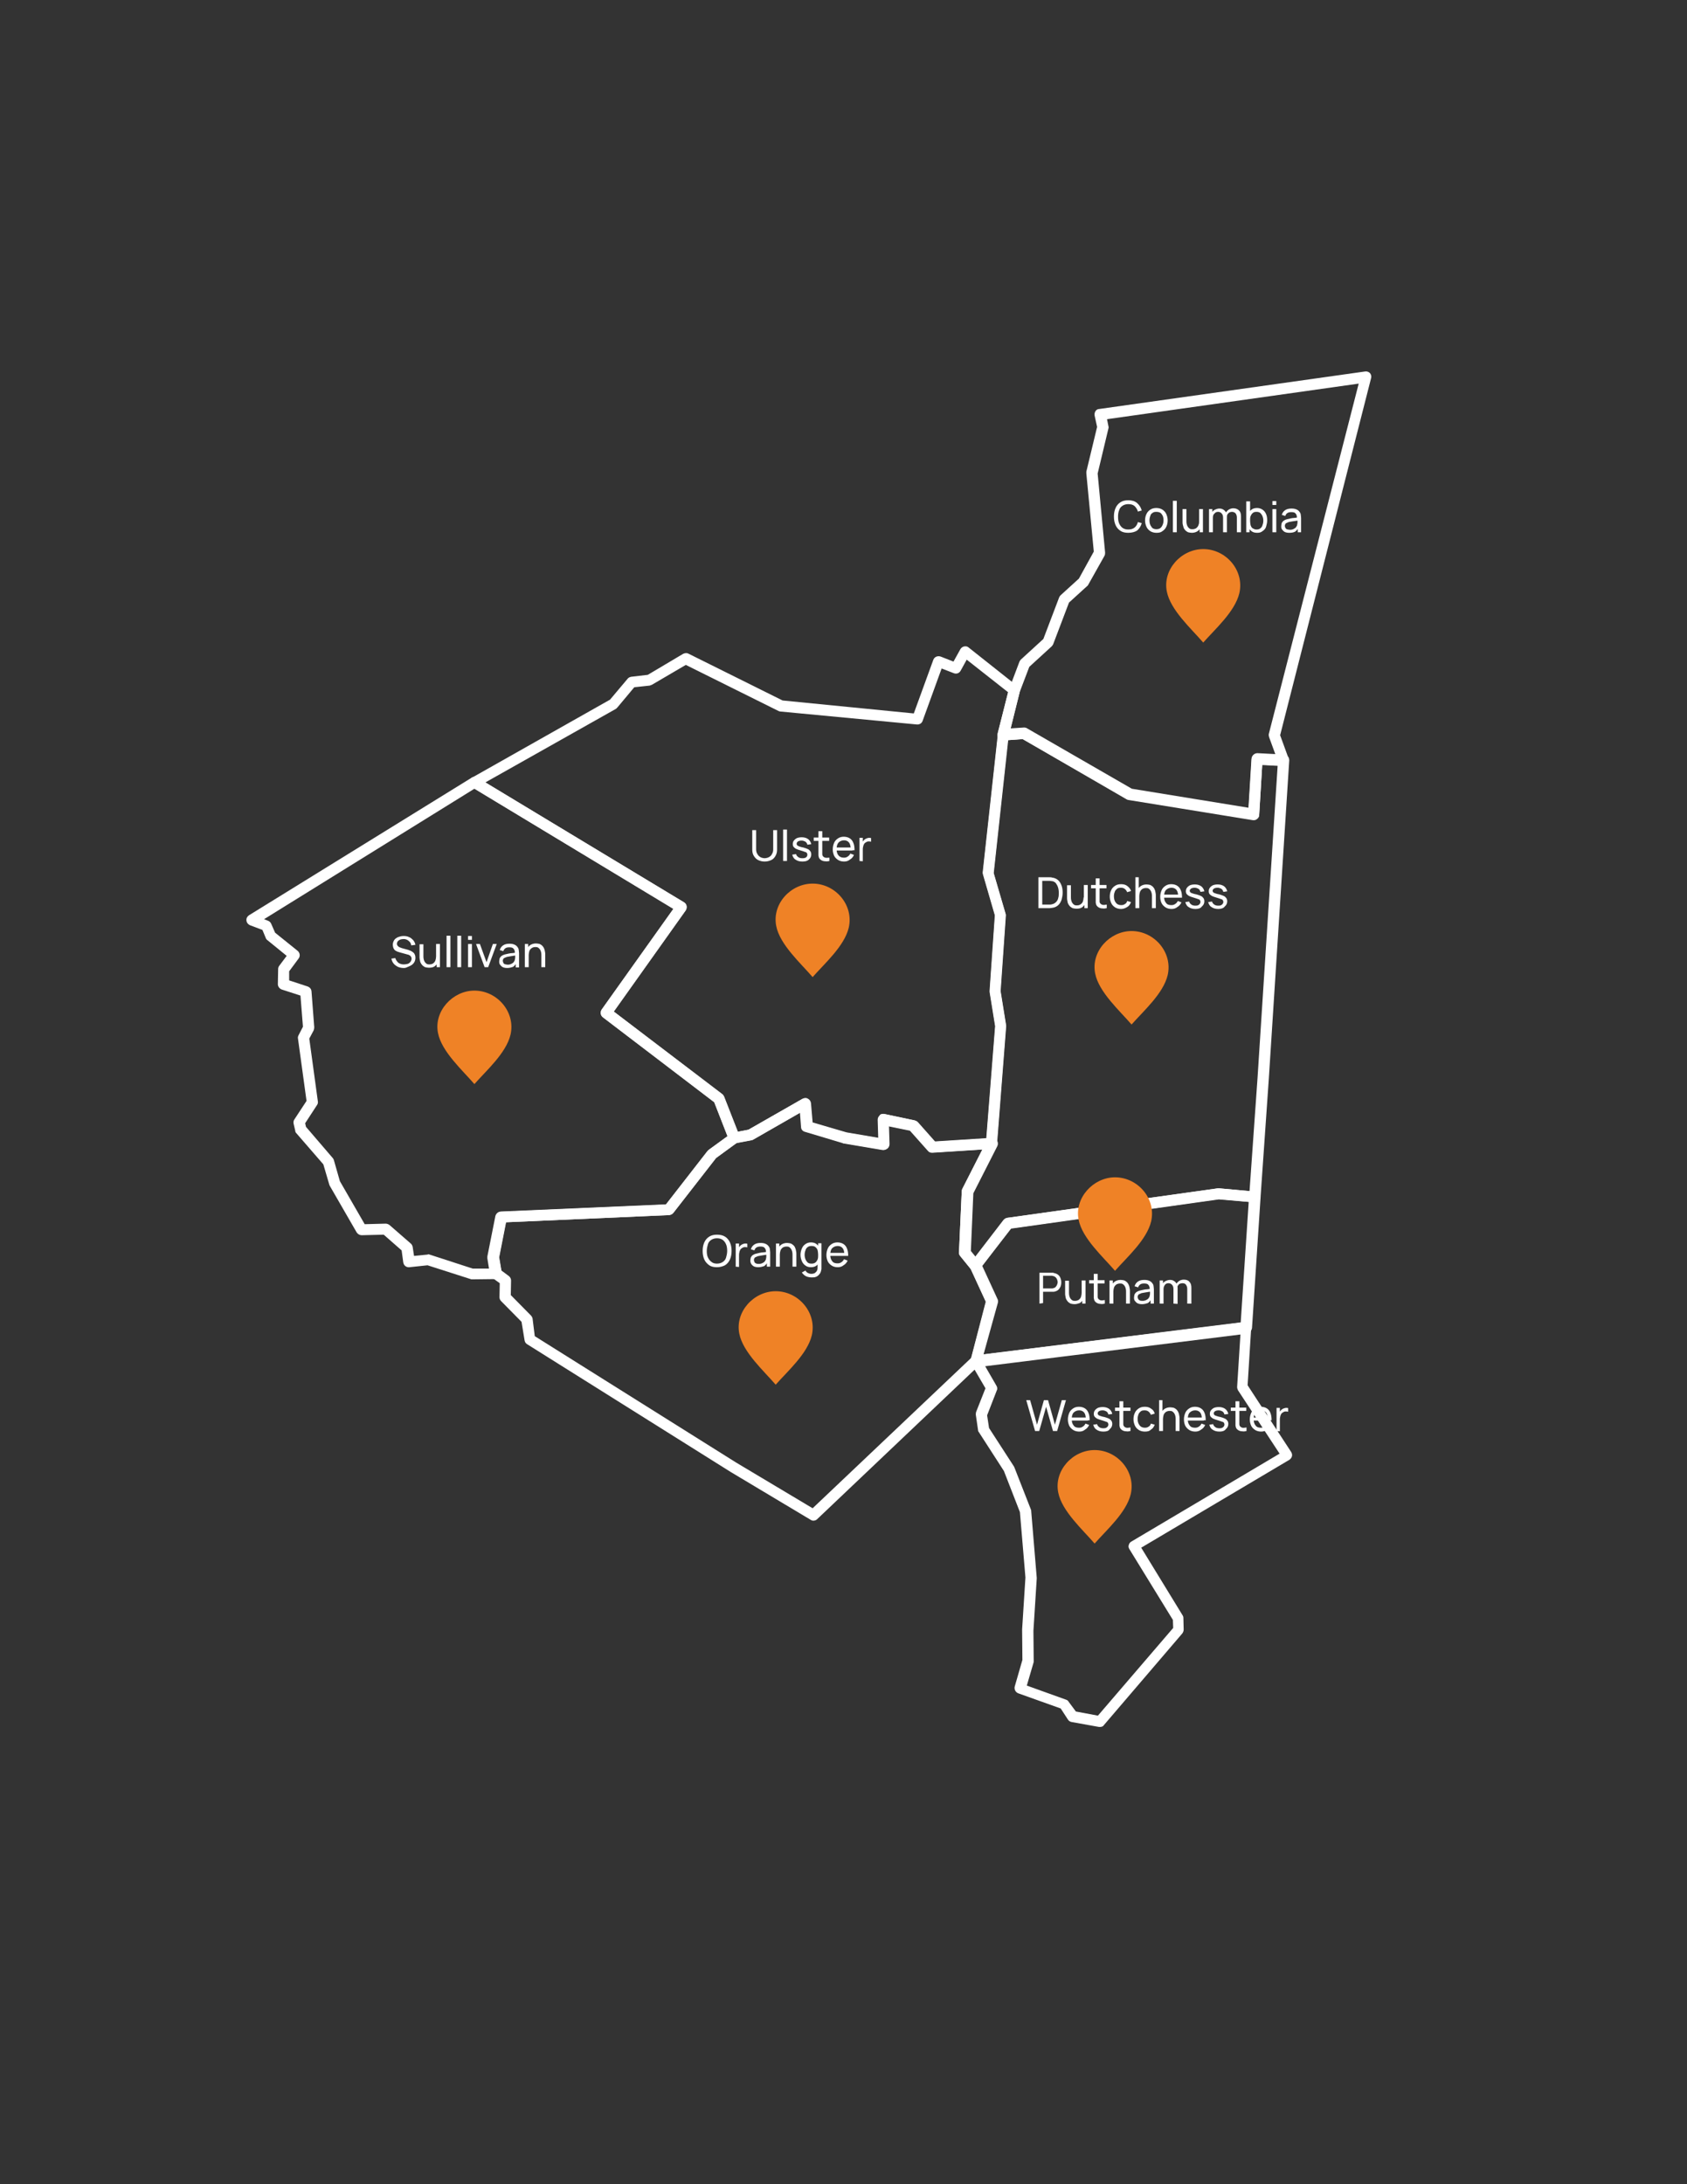 <?xml version="1.0" encoding="utf-8"?>
<!-- Generator: Adobe Illustrator 19.0.0, SVG Export Plug-In . SVG Version: 6.00 Build 0)  -->
<svg version="1.1" id="Layer_1" xmlns="http://www.w3.org/2000/svg" xmlns:xlink="http://www.w3.org/1999/xlink" x="0px" y="0px"
	 viewBox="156 -196 612 792" style="enable-background:new 156 -196 612 792;" xml:space="preserve">
<rect x="156" y="-196" width="612" height="792" fill="#333333" stroke="none"/>
<style type="text/css">
	.st0{fill:#FFFFFF;}
	.st1{fill:#EF8226;}
</style>
<g>
	<g>
		<path class="st0" d="M610.8,101.4c-0.1,0-0.2,0-0.3,0l-45-7.3c-0.2,0-0.5-0.1-0.7-0.2L527,72l-7,0.5c-0.7,0-1.3-0.2-1.7-0.7
			c-0.4-0.5-0.6-1.2-0.4-1.8L522,54c0-0.1,0-0.2,0.1-0.2l3.7-9.8c0.1-0.3,0.3-0.5,0.5-0.8l8.2-7.5l5.7-15c0.1-0.3,0.3-0.6,0.5-0.8
			l6.7-6.1l5.4-9.8l-2.7-28.3c0-0.2,0-0.4,0-0.7l3.9-16.2l-0.9-4.1c-0.1-0.5,0-1.1,0.3-1.6c0.3-0.5,0.8-0.8,1.4-0.8l96.4-13.6
			c0.7-0.1,1.3,0.1,1.8,0.6c0.4,0.5,0.6,1.2,0.4,1.8L620.4,70.6l3.1,8.5c0.2,0.6,0.1,1.3-0.3,1.9s-1,0.8-1.7,0.8l-7.6-0.4l-1.1,18.1
			c0,0.6-0.3,1.1-0.7,1.4C611.7,101.3,611.3,101.4,610.8,101.4z M566.5,90.2l42.4,6.9l1.1-17.9c0.1-1.1,1-1.9,2.1-1.9l6.6,0.3
			l-2.3-6.3c-0.1-0.4-0.2-0.8-0.1-1.2l32.6-127L557.6-44l0.5,2.5c0.1,0.3,0.1,0.6,0,0.9l-3.9,16.3l2.7,28.6c0,0.4,0,0.8-0.2,1.2
			L550.8,16c-0.1,0.2-0.2,0.4-0.4,0.5l-6.6,6l-5.7,15c-0.1,0.3-0.3,0.5-0.5,0.8l-8.2,7.5l-3.5,9.2l-3.3,13.3l4.9-0.3
			c0.4,0,0.8,0.1,1.1,0.3L566.5,90.2z"/>
	</g>
	<g>
		<path class="st0" d="M494.1,222c-0.6,0-1.1-0.2-1.5-0.7l-6.5-7.3l-7.8-1.6l0.2,6.5c0,0.6-0.2,1.2-0.7,1.6
			c-0.5,0.4-1.1,0.6-1.7,0.5l-14.2-2.4c-0.1,0-0.2,0-0.2-0.1l-13.7-4.1c-0.8-0.2-1.4-0.9-1.4-1.7l-0.4-5.2l-17.1,9.8
			c-0.2,0.1-0.4,0.2-0.6,0.2l-5.8,1.1c-0.9,0.2-1.9-0.3-2.2-1.2l-5.4-13.8l-40.4-30.8c-0.9-0.7-1-1.9-0.4-2.8l26-36.5l-73.1-44.1
			c-0.6-0.4-1-1-1-1.7c0-0.7,0.4-1.4,1-1.7l50.1-28.3l6.4-7.6c0.3-0.4,0.8-0.6,1.3-0.7l6-0.7l12.8-7.6c0.6-0.3,1.3-0.4,1.9-0.1
			l34.2,17l47.6,4.7l7.1-19.5c0.2-0.5,0.6-0.9,1.1-1.1c0.5-0.2,1.1-0.2,1.6,0l4.6,1.8l2.5-4.5c0.3-0.5,0.8-0.9,1.4-1
			c0.6-0.1,1.2,0,1.6,0.4l17.8,14.1c0.6,0.5,0.9,1.3,0.7,2.1l-4,16l-5.4,49.6l4.3,14.7c0.1,0.2,0.1,0.5,0.1,0.7l-1.9,27.4l2,12.4
			c0,0.2,0,0.3,0,0.5l-3.3,42.5c-0.1,1-0.9,1.8-1.9,1.8l-21.5,1.4C494.2,222,494.1,222,494.1,222z M476.3,207.9c0.1,0,0.3,0,0.4,0
			l10.9,2.3c0.4,0.1,0.8,0.3,1.1,0.6l6.3,7.1l18.8-1.2l3.2-40.6l-2-12.4c0-0.2,0-0.3,0-0.5l1.9-27.3l-4.3-14.8
			c-0.1-0.3-0.1-0.5-0.1-0.8l5.5-50.2c0-0.1,0-0.2,0-0.3l3.7-14.8l-15-11.8l-2.2,4c-0.5,0.9-1.5,1.3-2.5,0.9l-4.4-1.7l-6.9,19
			c-0.3,0.9-1.2,1.4-2.1,1.3L439.1,62c-0.2,0-0.5-0.1-0.7-0.2l-33.6-16.7l-12.3,7.2c-0.2,0.1-0.5,0.2-0.8,0.3l-5.6,0.6l-6.1,7.3
			c-0.2,0.2-0.3,0.3-0.5,0.5l-47.4,26.7l72,43.5c0.5,0.3,0.8,0.8,0.9,1.3c0.1,0.5,0,1.1-0.3,1.6l-26.1,36.7l39.3,29.9
			c0.3,0.2,0.5,0.5,0.7,0.9l5,12.8l3.8-0.7l19.6-11.2c0.6-0.3,1.3-0.4,1.9,0c0.6,0.3,1,0.9,1.1,1.6l0.6,7l12.3,3.6l11.7,2l-0.2-6.6
			c0-0.6,0.2-1.2,0.7-1.6C475.3,208,475.8,207.9,476.3,207.9z"/>
	</g>
	<g>
		<path class="st0" d="M509.8,265c-0.6,0-1.2-0.3-1.5-0.7l-4-4.9c-0.3-0.4-0.5-0.9-0.4-1.4l1-22.1c0-0.3,0.1-0.6,0.2-0.8l8.7-17.1
			l3.3-41.9l-2-12.4c0-0.2,0-0.3,0-0.5l1.9-27.3l-4.3-14.8c-0.1-0.3-0.1-0.5-0.1-0.8l5.5-50.2c0.1-1,0.9-1.7,1.8-1.8l7.6-0.5
			c0.4,0,0.8,0.1,1.1,0.3l38,21.9l42.4,6.9l1.1-17.9c0.1-1.1,1-1.9,2.1-1.9l9.6,0.5c0.5,0,1,0.3,1.4,0.7c0.4,0.4,0.5,0.9,0.5,1.5
			l-7.4,115.3c0,0,0,0,0,0l-3,43c0,0.5-0.3,1-0.7,1.4c-0.4,0.3-0.9,0.5-1.5,0.5l-12.9-1.1l-75.4,10.6l-11.4,14.7
			C511,264.7,510.4,265,509.8,265C509.8,265,509.8,265,509.8,265z M507.8,257.4l1.9,2.4l10.3-13.4c0.3-0.4,0.8-0.7,1.3-0.8
			l76.4-10.7c0.2,0,0.3,0,0.5,0l11.1,1l2.9-41l7.3-113.3l-5.6-0.3l-1.1,18.1c0,0.6-0.3,1.1-0.7,1.4c-0.4,0.4-1,0.5-1.6,0.4l-45-7.3
			c-0.2,0-0.5-0.1-0.7-0.2L527,72l-5.4,0.4l-5.2,48.1l4.3,14.7c0.1,0.2,0.1,0.5,0.1,0.7l-1.9,27.4l2,12.4c0,0.2,0,0.3,0,0.5
			l-3.3,42.5c0,0.3-0.1,0.5-0.2,0.7l-8.7,17.1L507.8,257.4z"/>
	</g>
	<g>
		<path class="st0" d="M327.3,267.9c-0.2,0-0.4,0-0.6-0.1l-15.6-5l-6.6,0.7c-1.1,0.1-2-0.6-2.2-1.7l-0.6-4.4l-6.5-5.7l-8,0.2
			c-0.7,0-1.4-0.4-1.8-1l-9.7-16.8c-0.1-0.1-0.1-0.3-0.2-0.4l-2.2-7.5l-9.8-11.3c-0.2-0.2-0.4-0.5-0.4-0.9l-0.6-2.6
			c-0.1-0.5,0-1.1,0.3-1.5l4.4-6.7l-3.1-22.6c-0.1-0.4,0-0.8,0.2-1.2l1.6-3.1L265,165l-6.8-2.2c-0.8-0.3-1.4-1.1-1.4-1.9l0.1-5.5
			c0-0.4,0.1-0.8,0.4-1.2l2.7-3.6l-7-5.7c-0.3-0.2-0.5-0.5-0.6-0.8l-1.2-2.9l-4.5-1.7c-0.7-0.3-1.2-0.9-1.3-1.7
			c-0.1-0.8,0.3-1.5,0.9-1.9L327.1,86c0.6-0.4,1.4-0.4,2.1,0l75,45.2c0.5,0.3,0.8,0.8,0.9,1.3c0.1,0.5,0,1.1-0.3,1.6l-26.1,36.7
			l39.3,29.9c0.3,0.2,0.5,0.5,0.7,0.9l5.6,14.3c0.3,0.8,0,1.8-0.7,2.3l-7.9,5.7l-15.5,19.9c-0.4,0.5-0.9,0.7-1.5,0.8l-59.2,2.6
			l-2.5,12.7l1,5.6c0.1,0.6-0.1,1.2-0.4,1.6c-0.4,0.5-0.9,0.7-1.5,0.7L327.3,267.9C327.3,267.9,327.3,267.9,327.3,267.9z
			 M311.2,258.8c0.2,0,0.4,0,0.6,0.1l15.7,5.1l5.9,0l-0.6-3.7c0-0.2,0-0.5,0-0.7l2.9-14.6c0.2-0.9,1-1.6,1.9-1.6l59.9-2.6l15.1-19.4
			c0.1-0.1,0.3-0.3,0.4-0.4l6.9-5l-4.8-12.3l-40.4-30.8c-0.9-0.7-1-1.9-0.4-2.8l26-36.5L328.1,90l-76.3,47.3l1.5,0.6
			c0.5,0.2,0.9,0.6,1.1,1.1l1.4,3.2l8.2,6.6c0.8,0.7,1,1.9,0.3,2.8l-3.4,4.6l0,3.3l6.7,2.2c0.8,0.3,1.3,0.9,1.4,1.7l1,13.1
			c0,0.4-0.1,0.8-0.2,1.1l-1.6,3l3.1,22.7c0.1,0.5,0,1-0.3,1.4l-4.3,6.6l0.3,1.3l9.7,11.3c0.2,0.2,0.3,0.5,0.4,0.7l2.2,7.7l9,15.6
			l7.6-0.2c0.5,0,1,0.2,1.4,0.5l7.7,6.7c0.4,0.3,0.6,0.8,0.7,1.2l0.5,3.3l5.1-0.5C311.1,258.8,311.2,258.8,311.2,258.8z"/>
	</g>
	<g>
		<path class="st0" d="M451.1,355.4c-0.4,0-0.7-0.1-1-0.3l-29.1-17.4l-73.8-46.3c-0.5-0.3-0.8-0.8-0.9-1.4l-1.1-6.7l-7.4-7.5
			c-0.4-0.4-0.6-0.9-0.6-1.4l0.1-5.1l-2.5-1.8c-0.4-0.3-0.7-0.8-0.8-1.3l-1-6c0-0.2,0-0.5,0-0.7l2.9-14.6c0.2-0.9,1-1.6,1.9-1.6
			l59.9-2.6l15.1-19.4c0.1-0.1,0.3-0.3,0.4-0.4l8.1-5.9c0.2-0.2,0.5-0.3,0.8-0.3l5.5-1.1l19.6-11.2c0.6-0.3,1.3-0.4,1.9,0
			c0.6,0.3,1,0.9,1.1,1.6l0.6,7l12.3,3.6l11.7,2l-0.2-6.6c0-0.6,0.2-1.2,0.7-1.6c0.5-0.4,1.1-0.5,1.7-0.4l10.9,2.3
			c0.4,0.1,0.8,0.3,1.1,0.6l6.3,7.1l20.6-1.3c0.7,0,1.4,0.3,1.8,0.9c0.4,0.6,0.4,1.4,0.1,2l-8.7,17.1l-0.9,20.9l3.5,4.3
			c0.1,0.1,0.2,0.3,0.3,0.4l5.9,12.8c0.2,0.4,0.2,0.9,0.1,1.3L512,298c-0.1,0.4-0.3,0.7-0.6,0.9l-59,56
			C452.1,355.2,451.6,355.4,451.1,355.4z M350,288.5l73,45.8l27.8,16.6l57.5-54.5l5.3-20.4l-5.5-11.9l-3.8-4.7
			c-0.3-0.4-0.5-0.9-0.4-1.4l1-22.1c0-0.3,0.1-0.6,0.2-0.8l7.3-14.3l-18,1.1c-0.6,0-1.2-0.2-1.6-0.7l-6.5-7.3l-7.8-1.6l0.2,6.5
			c0,0.6-0.2,1.2-0.7,1.6c-0.5,0.4-1.1,0.6-1.7,0.5l-14.2-2.4c-0.1,0-0.2,0-0.2-0.1l-13.7-4.1c-0.8-0.2-1.4-0.9-1.4-1.7l-0.4-5.2
			l-17.1,9.8c-0.2,0.1-0.4,0.2-0.6,0.2l-5.4,1l-7.5,5.5l-15.5,19.9c-0.4,0.5-0.9,0.7-1.5,0.8l-59.2,2.6l-2.5,12.7l0.8,4.8l2.7,2
			c0.5,0.4,0.8,1,0.8,1.6l-0.1,5.3l7.3,7.4c0.3,0.3,0.5,0.7,0.6,1.1L350,288.5z"/>
	</g>
	<g>
		<path class="st0" d="M510.1,299.5c-0.6,0-1.1-0.2-1.5-0.7c-0.4-0.5-0.6-1.2-0.4-1.8l5.5-20.9l-5.6-12.2c-0.3-0.7-0.2-1.5,0.2-2.1
			l11.9-15.4c0.3-0.4,0.8-0.7,1.3-0.8l76.4-10.7c0.2,0,0.3,0,0.5,0l13.1,1.2c1.1,0.1,1.9,1,1.8,2.1l-3.1,47.3
			c-0.1,1-0.8,1.7-1.8,1.9l-98,12.1C510.2,299.5,510.2,299.5,510.1,299.5z M512.1,263.3l5.4,11.7c0.2,0.4,0.2,0.9,0.1,1.3l-4.9,18.8
			l93.4-11.6l2.9-43.7l-10.9-1l-75.4,10.6L512.1,263.3z"/>
	</g>
	<g>
		<path class="st0" d="M555.1,430.2c-0.1,0-0.2,0-0.4,0l-10-1.8c-0.5-0.1-1-0.4-1.3-0.9l-2.6-4l-15.4-5.5c-1-0.4-1.5-1.4-1.3-2.4
			l2.8-9.7l-0.1-10.9c0-0.1,0-0.1,0-0.2l1.2-18.8l-2-23.7l-5.8-14.9l-9.1-14.1c-0.2-0.2-0.3-0.5-0.3-0.8L510,317c0-0.3,0-0.7,0.1-1
			l3.4-8.6l-5.2-8.9c-0.3-0.6-0.4-1.3-0.1-1.9c0.3-0.6,0.9-1,1.5-1.1l98-12.1c0.6-0.1,1.2,0.1,1.6,0.5c0.4,0.4,0.7,1,0.6,1.6
			l-1.3,20.8l15.8,24.2c0.3,0.5,0.4,1,0.3,1.5s-0.5,1-0.9,1.3l-53.8,31.9l15,24.5c0.2,0.3,0.3,0.6,0.3,1l0.1,4.2
			c0,0.5-0.2,1-0.5,1.4l-28.5,33.3C556.2,430,555.6,430.2,555.1,430.2z M546.3,424.6l8,1.5l27.3-31.8l-0.1-2.9l-15.8-25.7
			c-0.3-0.5-0.4-1-0.2-1.5c0.1-0.5,0.5-1,0.9-1.2l53.8-31.9l-15.1-23c-0.2-0.4-0.3-0.8-0.3-1.2l1.2-19l-92.6,11.5l4.1,7.1
			c0.3,0.5,0.4,1.2,0.1,1.7l-3.5,9l0.7,4.6l9,13.9c0.1,0.1,0.1,0.2,0.2,0.4l6,15.3c0.1,0.2,0.1,0.4,0.1,0.6l2,24.1
			c0,0.1,0,0.2,0,0.3l-1.2,18.9l0.1,11.1c0,0.2,0,0.4-0.1,0.6l-2.4,8.2l14.2,5.1c0.4,0.1,0.8,0.4,1,0.8L546.3,424.6z"/>
	</g>
</g>
<path class="st1" d="M328.1,163.2c8.3,0,15,7.8,13.1,16c-1.6,6.7-8.8,13-13.1,17.9c-4.3-5-11.9-11.8-13.2-18.5
	C313.3,170.7,320.2,163.2,328.1,163.2L328.1,163.2z"/>
<path class="st1" d="M450.8,124.4c8.3,0,15,7.8,13.1,16c-1.6,6.7-8.8,13-13.1,17.9c-4.3-5-11.9-11.8-13.2-18.5
	C436,131.8,442.8,124.4,450.8,124.4L450.8,124.4z"/>
<path class="st1" d="M566.5,141.6c8.3,0,15,7.8,13.1,16c-1.6,6.7-8.8,13-13.1,17.9c-4.3-5-11.9-11.8-13.2-18.5
	C551.7,149,558.6,141.6,566.5,141.6L566.5,141.6z"/>
<path class="st1" d="M560.5,230.9c8.3,0,15,7.8,13.1,16c-1.6,6.7-8.8,13-13.1,17.9c-4.3-5-11.9-11.8-13.2-18.5
	C545.7,238.4,552.6,230.9,560.5,230.9L560.5,230.9z"/>
<path class="st1" d="M553.1,329.8c8.3,0,15,7.8,13.1,16c-1.6,6.7-8.8,13-13.1,17.9c-4.3-5-11.9-11.8-13.2-18.5
	C538.3,337.3,545.1,329.8,553.1,329.8L553.1,329.8z"/>
<path class="st1" d="M437.4,272.2c8.3,0,15,7.8,13.1,16c-1.6,6.7-8.8,13-13.1,17.9c-4.3-5-11.9-11.8-13.2-18.5
	C422.6,279.7,429.4,272.2,437.4,272.2L437.4,272.2z"/>
<g>
	<path class="st1" d="M592.5,3.1c8.3,0,15,7.8,13.1,16c-1.6,6.7-8.8,13-13.1,17.9c-4.3-5-11.9-11.8-13.2-18.5
		C577.7,10.6,584.5,3.1,592.5,3.1L592.5,3.1z"/>
	<g>
		<g>
			<path class="st0" d="M531.5,322.9l-3.2-11.2h1.4l2.5,8.9l2.5-8.9h1.5l2.5,8.9l2.5-8.9h1.5l-3.2,11.2H538l-2.5-8.8l-2.5,8.8
				L531.5,322.9L531.5,322.9z"/>
			<path class="st0" d="M547.5,323.1c-0.8,0-1.6-0.2-2.2-0.6c-0.6-0.4-1.1-0.9-1.4-1.5c-0.3-0.7-0.5-1.4-0.5-2.3
				c0-0.9,0.2-1.7,0.5-2.4c0.3-0.7,0.8-1.2,1.4-1.6c0.6-0.4,1.3-0.6,2.1-0.6c0.8,0,1.6,0.2,2.2,0.6c0.6,0.4,1,0.9,1.3,1.7
				s0.4,1.6,0.4,2.6h-1.4v-0.5c0-1-0.2-1.8-0.6-2.3c-0.4-0.5-1-0.8-1.8-0.8c-0.8,0-1.5,0.3-2,0.8c-0.5,0.5-0.7,1.3-0.7,2.4
				c0,1,0.2,1.7,0.7,2.3c0.4,0.6,1.1,0.8,1.9,0.8c0.6,0,1-0.1,1.4-0.4c0.4-0.2,0.7-0.6,1-1.1l1.3,0.5c-0.3,0.7-0.8,1.3-1.5,1.7
				C549,322.9,548.4,323.1,547.5,323.1z M544.5,319.1v-1.1h6.2v1.1H544.5z"/>
			<path class="st0" d="M556.3,323.1c-1,0-1.8-0.2-2.5-0.7c-0.7-0.4-1-1.1-1.2-1.8l1.4-0.2c0.1,0.5,0.4,0.8,0.8,1.1
				c0.4,0.3,0.9,0.4,1.5,0.4c0.6,0,1-0.1,1.3-0.4c0.3-0.2,0.5-0.6,0.5-1c0-0.2-0.1-0.4-0.2-0.6c-0.1-0.2-0.3-0.3-0.7-0.4
				c-0.3-0.1-0.8-0.3-1.5-0.5c-0.7-0.2-1.3-0.4-1.7-0.6c-0.4-0.2-0.7-0.5-0.9-0.7c-0.2-0.3-0.3-0.6-0.3-1c0-0.5,0.1-0.9,0.4-1.3
				c0.3-0.4,0.7-0.7,1.1-0.9c0.5-0.2,1.1-0.3,1.7-0.3c0.7,0,1.2,0.1,1.7,0.3c0.5,0.2,0.9,0.5,1.2,0.9s0.5,0.8,0.6,1.3l-1.4,0.2
				c-0.1-0.4-0.3-0.8-0.7-1.1c-0.4-0.2-0.8-0.4-1.4-0.4c-0.5,0-1,0.1-1.3,0.3c-0.3,0.2-0.5,0.5-0.5,0.8c0,0.2,0.1,0.4,0.2,0.5
				c0.1,0.2,0.4,0.3,0.7,0.4c0.3,0.1,0.8,0.3,1.5,0.4c0.7,0.2,1.3,0.4,1.7,0.6c0.4,0.2,0.7,0.5,0.9,0.8c0.2,0.3,0.3,0.7,0.3,1.1
				c0,0.8-0.3,1.4-0.9,1.9C558.2,322.9,557.3,323.1,556.3,323.1z"/>
			<path class="st0" d="M560.5,315.6v-1.2h5.6v1.2H560.5z M566.1,322.9c-0.5,0.1-1,0.2-1.5,0.1c-0.5,0-0.9-0.1-1.3-0.3
				c-0.4-0.2-0.7-0.5-0.9-0.8c-0.2-0.3-0.2-0.7-0.3-1c0-0.3,0-0.7,0-1.2v-7.6h1.4v7.5c0,0.3,0,0.6,0,0.9c0,0.2,0.1,0.5,0.2,0.6
				c0.2,0.3,0.5,0.5,0.9,0.6c0.4,0.1,0.9,0,1.5-0.1L566.1,322.9L566.1,322.9z"/>
			<path class="st0" d="M571.3,323.1c-0.8,0-1.6-0.2-2.2-0.6c-0.6-0.4-1.1-0.9-1.4-1.6s-0.5-1.4-0.5-2.3c0-0.9,0.2-1.7,0.5-2.3
				c0.3-0.7,0.8-1.2,1.4-1.6s1.3-0.6,2.2-0.6c0.9,0,1.7,0.2,2.3,0.7c0.7,0.4,1.1,1,1.3,1.8l-1.4,0.4c-0.2-0.5-0.5-0.9-0.9-1.2
				c-0.4-0.3-0.8-0.4-1.4-0.4c-0.6,0-1.1,0.1-1.4,0.4s-0.7,0.6-0.8,1.1c-0.2,0.5-0.3,1-0.3,1.6c0,0.9,0.2,1.7,0.7,2.3
				c0.4,0.6,1.1,0.9,1.9,0.9c0.6,0,1-0.1,1.4-0.4c0.4-0.2,0.7-0.6,0.8-1.1l1.4,0.4c-0.3,0.8-0.7,1.4-1.4,1.8
				C572.9,323,572.2,323.1,571.3,323.1z"/>
			<path class="st0" d="M576.5,322.9v-11.2h1.2v6.2h0.2v5H576.5z M582.5,322.9v-4.2c0-0.4,0-0.8-0.1-1.2c-0.1-0.4-0.2-0.7-0.4-1
				c-0.2-0.3-0.4-0.5-0.7-0.7c-0.3-0.2-0.7-0.2-1.1-0.2c-0.3,0-0.7,0.1-0.9,0.2c-0.3,0.1-0.5,0.3-0.7,0.5c-0.2,0.2-0.4,0.5-0.5,0.9
				c-0.1,0.4-0.2,0.8-0.2,1.3l-0.9-0.3c0-0.8,0.2-1.5,0.4-2.1c0.3-0.6,0.7-1,1.2-1.3c0.5-0.3,1.2-0.5,1.9-0.5c0.5,0,1,0.1,1.4,0.2
				c0.4,0.2,0.7,0.4,1,0.7c0.2,0.3,0.5,0.6,0.6,1c0.2,0.3,0.2,0.7,0.3,1.1c0.1,0.4,0.1,0.7,0.1,1v4.6L582.5,322.9L582.5,322.9z"/>
			<path class="st0" d="M589.6,323.1c-0.8,0-1.6-0.2-2.2-0.6c-0.6-0.4-1.1-0.9-1.4-1.5s-0.5-1.4-0.5-2.3c0-0.9,0.2-1.7,0.5-2.4
				c0.3-0.7,0.8-1.2,1.4-1.6s1.3-0.6,2.1-0.6c0.8,0,1.6,0.2,2.2,0.6c0.6,0.4,1,0.9,1.3,1.7s0.4,1.6,0.4,2.6H592v-0.5
				c0-1-0.2-1.8-0.6-2.3s-1-0.8-1.8-0.8c-0.8,0-1.5,0.3-2,0.8s-0.7,1.3-0.7,2.4c0,1,0.2,1.7,0.7,2.3c0.4,0.6,1.1,0.8,1.9,0.8
				c0.6,0,1-0.1,1.4-0.4c0.4-0.2,0.7-0.6,1-1.1l1.3,0.5c-0.3,0.7-0.8,1.3-1.5,1.7C591.1,322.9,590.4,323.1,589.6,323.1z
				 M586.5,319.1v-1.1h6.2v1.1H586.5z"/>
			<path class="st0" d="M598.4,323.1c-1,0-1.8-0.2-2.5-0.7c-0.7-0.4-1-1.1-1.2-1.8l1.4-0.2c0.1,0.5,0.4,0.8,0.8,1.1
				c0.4,0.3,0.9,0.4,1.5,0.4c0.6,0,1-0.1,1.3-0.4c0.3-0.2,0.5-0.6,0.5-1c0-0.2-0.1-0.4-0.2-0.6c-0.1-0.2-0.3-0.3-0.7-0.4
				c-0.3-0.1-0.8-0.3-1.5-0.5c-0.7-0.2-1.3-0.4-1.7-0.6c-0.4-0.2-0.7-0.5-0.9-0.7c-0.2-0.3-0.3-0.6-0.3-1c0-0.5,0.1-0.9,0.4-1.3
				c0.3-0.4,0.7-0.7,1.1-0.9c0.5-0.2,1.1-0.3,1.7-0.3c0.7,0,1.2,0.1,1.7,0.3c0.5,0.2,0.9,0.5,1.2,0.9s0.5,0.8,0.6,1.3l-1.4,0.2
				c-0.1-0.4-0.3-0.8-0.7-1.1c-0.4-0.2-0.8-0.4-1.4-0.4c-0.5,0-1,0.1-1.3,0.3c-0.3,0.2-0.5,0.5-0.5,0.8c0,0.2,0.1,0.4,0.2,0.5
				c0.1,0.2,0.4,0.3,0.7,0.4c0.3,0.1,0.8,0.3,1.5,0.4c0.7,0.2,1.3,0.4,1.7,0.6c0.4,0.2,0.7,0.5,0.9,0.8c0.2,0.3,0.3,0.7,0.3,1.1
				c0,0.8-0.3,1.4-0.9,1.9C600.2,322.9,599.4,323.1,598.4,323.1z"/>
			<path class="st0" d="M602.5,315.6v-1.2h5.6v1.2H602.5z M608.2,322.9c-0.5,0.1-1,0.2-1.5,0.1c-0.5,0-0.9-0.1-1.3-0.3
				c-0.4-0.2-0.7-0.5-0.9-0.8c-0.2-0.3-0.2-0.7-0.3-1c0-0.3,0-0.7,0-1.2v-7.6h1.4v7.5c0,0.3,0,0.6,0,0.9c0,0.2,0.1,0.5,0.2,0.6
				c0.2,0.3,0.5,0.5,0.9,0.6c0.4,0.1,0.9,0,1.5-0.1L608.2,322.9L608.2,322.9z"/>
			<path class="st0" d="M613.5,323.1c-0.8,0-1.6-0.2-2.2-0.6c-0.6-0.4-1.1-0.9-1.4-1.5c-0.3-0.7-0.5-1.4-0.5-2.3
				c0-0.9,0.2-1.7,0.5-2.4c0.3-0.7,0.8-1.2,1.4-1.6s1.3-0.6,2.1-0.6c0.8,0,1.6,0.2,2.2,0.6c0.6,0.4,1,0.9,1.3,1.7s0.4,1.6,0.4,2.6
				h-1.4v-0.5c0-1-0.2-1.8-0.6-2.3c-0.4-0.5-1-0.8-1.8-0.8c-0.8,0-1.5,0.3-2,0.8c-0.5,0.5-0.7,1.3-0.7,2.4c0,1,0.2,1.7,0.7,2.3
				c0.4,0.6,1.1,0.8,1.9,0.8c0.6,0,1-0.1,1.4-0.4c0.4-0.2,0.7-0.6,1-1.1l1.3,0.5c-0.3,0.7-0.8,1.3-1.5,1.7
				C615,322.9,614.3,323.1,613.5,323.1z M610.4,319.1v-1.1h6.2v1.1H610.4z"/>
			<path class="st0" d="M619.1,322.9v-8.4h1.2v2l-0.2-0.2c0.1-0.2,0.2-0.5,0.4-0.7s0.3-0.4,0.5-0.5c0.2-0.2,0.5-0.3,0.7-0.4
				c0.3-0.1,0.6-0.2,0.8-0.2c0.3,0,0.6,0,0.8,0.1v1.3c-0.3-0.1-0.6-0.1-1-0.1c-0.3,0-0.7,0.2-1,0.4c-0.3,0.2-0.5,0.4-0.6,0.7
				c-0.2,0.3-0.2,0.6-0.3,0.9c-0.1,0.3-0.1,0.7-0.1,1v4.2L619.1,322.9L619.1,322.9z"/>
		</g>
	</g>
	<g>
		<g>
			<path class="st0" d="M533.1,276.7v-11.2h4.4c0.1,0,0.2,0,0.4,0c0.2,0,0.3,0,0.4,0.1c0.6,0.1,1.1,0.3,1.5,0.6
				c0.4,0.3,0.7,0.7,0.9,1.2c0.2,0.5,0.3,1,0.3,1.6c0,0.6-0.1,1.2-0.3,1.6s-0.5,0.9-0.9,1.2s-0.9,0.5-1.5,0.6c-0.1,0-0.3,0-0.4,0
				c-0.2,0-0.3,0-0.4,0h-3.1v4.1L533.1,276.7L533.1,276.7z M534.4,271.2h3c0.1,0,0.2,0,0.3,0c0.1,0,0.2,0,0.4-0.1
				c0.4-0.1,0.7-0.2,0.9-0.5c0.2-0.2,0.4-0.5,0.5-0.8c0.1-0.3,0.2-0.6,0.2-0.9c0-0.3-0.1-0.6-0.2-0.9c-0.1-0.3-0.3-0.6-0.5-0.8
				s-0.5-0.4-0.9-0.5c-0.1,0-0.2,0-0.4-0.1c-0.1,0-0.2,0-0.3,0h-3V271.2z"/>
			<path class="st0" d="M545.8,276.9c-0.5,0-1-0.1-1.4-0.2c-0.4-0.2-0.7-0.4-1-0.7c-0.2-0.3-0.5-0.6-0.6-0.9
				c-0.2-0.3-0.2-0.7-0.3-1.1c-0.1-0.4-0.1-0.7-0.1-1v-4.6h1.4v4.2c0,0.4,0,0.8,0.1,1.2c0.1,0.4,0.2,0.7,0.4,1
				c0.2,0.3,0.4,0.5,0.7,0.7c0.3,0.2,0.7,0.2,1.1,0.2c0.3,0,0.7-0.1,0.9-0.2c0.3-0.1,0.5-0.3,0.7-0.5c0.2-0.2,0.4-0.5,0.5-0.9
				c0.1-0.4,0.2-0.8,0.2-1.3l0.9,0.3c0,0.8-0.2,1.5-0.4,2.1c-0.3,0.6-0.7,1-1.2,1.3C547.1,276.7,546.5,276.9,545.8,276.9z
				 M548.6,276.7v-2.2h-0.2v-6.2h1.4v8.4H548.6z"/>
			<path class="st0" d="M551.1,269.4v-1.2h5.6v1.2H551.1z M556.8,276.7c-0.5,0.1-1,0.2-1.5,0.1c-0.5,0-0.9-0.1-1.3-0.3
				c-0.4-0.2-0.7-0.5-0.9-0.8c-0.2-0.3-0.2-0.7-0.3-1c0-0.3,0-0.7,0-1.2v-7.6h1.4v7.5c0,0.3,0,0.6,0,0.9c0,0.2,0.1,0.5,0.2,0.6
				c0.2,0.3,0.5,0.5,0.9,0.6c0.4,0.1,0.9,0,1.5-0.1L556.8,276.7L556.8,276.7z"/>
			<path class="st0" d="M558.5,276.7v-8.4h1.2v2.2h0.2v6.2H558.5z M564.5,276.7v-4.2c0-0.4,0-0.8-0.1-1.2s-0.2-0.7-0.4-1
				c-0.2-0.3-0.4-0.5-0.7-0.7c-0.3-0.2-0.7-0.2-1.1-0.2c-0.3,0-0.7,0.1-0.9,0.2c-0.3,0.1-0.5,0.3-0.7,0.5c-0.2,0.2-0.4,0.5-0.5,0.9
				c-0.1,0.4-0.2,0.8-0.2,1.3L559,272c0-0.8,0.2-1.5,0.4-2.1c0.3-0.6,0.7-1,1.2-1.3c0.5-0.3,1.2-0.5,1.9-0.5c0.5,0,1,0.1,1.4,0.2
				c0.4,0.2,0.7,0.4,1,0.7c0.2,0.3,0.5,0.6,0.6,1c0.2,0.3,0.2,0.7,0.3,1.1c0.1,0.4,0.1,0.7,0.1,1v4.6L564.5,276.7L564.5,276.7z"/>
			<path class="st0" d="M570.3,276.9c-0.6,0-1.2-0.1-1.6-0.3c-0.4-0.2-0.7-0.5-1-0.9s-0.3-0.8-0.3-1.2c0-0.4,0.1-0.8,0.2-1.2
				c0.2-0.3,0.4-0.6,0.7-0.8c0.3-0.2,0.7-0.4,1.1-0.5c0.4-0.1,0.8-0.2,1.3-0.3c0.5-0.1,1-0.2,1.5-0.2c0.5-0.1,1-0.1,1.4-0.2
				l-0.5,0.3c0-0.7-0.1-1.3-0.5-1.7c-0.3-0.4-0.8-0.5-1.6-0.5c-0.5,0-1,0.1-1.3,0.3s-0.7,0.6-0.8,1.1l-1.3-0.4
				c0.2-0.7,0.6-1.3,1.2-1.7c0.6-0.4,1.3-0.6,2.3-0.6c0.8,0,1.4,0.1,2,0.4c0.6,0.3,0.9,0.7,1.2,1.2c0.1,0.2,0.2,0.5,0.2,0.8
				c0,0.3,0.1,0.6,0.1,1v5.2h-1.2v-2l0.3,0.2c-0.3,0.7-0.7,1.2-1.3,1.6C571.8,276.7,571.1,276.9,570.3,276.9z M570.5,275.7
				c0.5,0,0.9-0.1,1.3-0.3c0.4-0.2,0.7-0.4,0.9-0.7c0.2-0.3,0.4-0.6,0.4-1c0.1-0.2,0.1-0.6,0.1-0.9s0-0.6,0-0.7l0.5,0.2
				c-0.4,0.1-0.9,0.1-1.3,0.2c-0.4,0.1-0.8,0.1-1.2,0.2c-0.4,0.1-0.7,0.1-1.1,0.2c-0.2,0.1-0.4,0.2-0.7,0.3
				c-0.2,0.1-0.4,0.2-0.5,0.4c-0.1,0.2-0.2,0.4-0.2,0.7c0,0.2,0.1,0.4,0.2,0.7c0.1,0.2,0.3,0.4,0.5,0.5
				C569.8,275.7,570.1,275.7,570.5,275.7z"/>
			<path class="st0" d="M576.7,276.7v-8.4h1.2v2.2h0.2v6.2H576.7z M581.7,276.7v-5.3c0-0.7-0.2-1.2-0.5-1.5
				c-0.3-0.4-0.8-0.6-1.3-0.6c-0.6,0-1,0.2-1.3,0.6c-0.3,0.4-0.5,0.9-0.5,1.5l-0.7-0.4c0-0.5,0.1-1,0.4-1.5c0.2-0.4,0.6-0.8,1.1-1
				c0.4-0.2,1-0.4,1.5-0.4c0.6,0,1.1,0.1,1.5,0.4c0.4,0.2,0.7,0.6,1,1c0.2,0.4,0.3,1,0.3,1.6v5.7L581.7,276.7L581.7,276.7z
				 M586.7,276.7v-5.4c0-0.6-0.2-1.1-0.5-1.5s-0.8-0.5-1.3-0.5c-0.3,0-0.6,0.1-0.9,0.2s-0.5,0.4-0.7,0.7c-0.2,0.3-0.2,0.7-0.2,1.2
				l-0.7-0.3c0-0.6,0.1-1.1,0.4-1.6c0.2-0.4,0.6-0.8,1.1-1.1c0.4-0.2,0.9-0.4,1.5-0.4c0.9,0,1.6,0.2,2.1,0.8
				c0.5,0.5,0.7,1.2,0.7,2.2v5.7L586.7,276.7L586.7,276.7z"/>
		</g>
	</g>
	<g>
		<g>
			<path class="st0" d="M416.1,263.5c-1.1,0-2.1-0.2-2.8-0.7s-1.4-1.2-1.8-2.1c-0.4-0.9-0.6-1.9-0.6-3.1c0-1.2,0.2-2.2,0.6-3.1
				c0.4-0.9,1-1.6,1.8-2.1s1.7-0.7,2.8-0.7s2.1,0.2,2.9,0.7c0.8,0.5,1.4,1.2,1.8,2.1c0.4,0.9,0.6,1.9,0.6,3.1c0,1.2-0.2,2.2-0.6,3.1
				c-0.4,0.9-1,1.6-1.8,2.1C418.2,263.2,417.2,263.5,416.1,263.5z M416.1,262.2c0.8,0,1.5-0.2,2.1-0.6s1-0.9,1.2-1.6
				s0.4-1.5,0.4-2.4s-0.1-1.7-0.4-2.4s-0.7-1.2-1.2-1.6c-0.6-0.4-1.2-0.6-2.1-0.6c-0.8,0-1.5,0.2-2.1,0.6s-1,0.9-1.2,1.6
				s-0.4,1.5-0.4,2.4s0.1,1.7,0.4,2.3c0.3,0.7,0.7,1.2,1.2,1.6C414.6,262,415.2,262.2,416.1,262.2z"/>
			<path class="st0" d="M422.9,263.3v-8.4h1.2v2l-0.2-0.2c0.1-0.2,0.2-0.5,0.4-0.7c0.2-0.2,0.3-0.4,0.5-0.5c0.2-0.2,0.5-0.3,0.7-0.4
				c0.3-0.1,0.6-0.2,0.8-0.2c0.3,0,0.6,0,0.8,0.1v1.3c-0.3-0.1-0.6-0.1-1-0.1c-0.3,0-0.7,0.2-1,0.4c-0.3,0.2-0.5,0.4-0.6,0.7
				c-0.2,0.3-0.2,0.6-0.3,0.9c-0.1,0.3-0.1,0.7-0.1,1v4.2L422.9,263.3L422.9,263.3z"/>
			<path class="st0" d="M431.1,263.5c-0.6,0-1.2-0.1-1.6-0.3c-0.4-0.2-0.7-0.5-1-0.9c-0.2-0.4-0.3-0.8-0.3-1.2
				c0-0.4,0.1-0.8,0.2-1.2c0.2-0.3,0.4-0.6,0.7-0.8c0.3-0.2,0.7-0.4,1.1-0.5c0.4-0.1,0.8-0.2,1.3-0.3c0.5-0.1,1-0.2,1.5-0.2
				c0.5-0.1,1-0.1,1.4-0.2l-0.5,0.3c0-0.7-0.1-1.3-0.5-1.7c-0.3-0.4-0.8-0.5-1.6-0.5c-0.5,0-1,0.1-1.3,0.3c-0.4,0.2-0.7,0.6-0.8,1.1
				l-1.3-0.4c0.2-0.7,0.6-1.3,1.2-1.7s1.3-0.6,2.3-0.6c0.8,0,1.4,0.1,2,0.4c0.6,0.3,0.9,0.7,1.2,1.2c0.1,0.2,0.2,0.5,0.2,0.8
				c0,0.3,0.1,0.6,0.1,1v5.2h-1.2v-2l0.3,0.2c-0.3,0.7-0.7,1.2-1.3,1.6C432.6,263.3,431.9,263.5,431.1,263.5z M431.3,262.3
				c0.5,0,0.9-0.1,1.3-0.3s0.7-0.4,0.9-0.7c0.2-0.3,0.4-0.6,0.4-1c0.1-0.2,0.1-0.6,0.1-0.9s0-0.6,0-0.7l0.5,0.2
				c-0.4,0.1-0.9,0.1-1.3,0.2c-0.4,0.1-0.8,0.1-1.2,0.2c-0.4,0.1-0.7,0.1-1.1,0.2c-0.2,0.1-0.4,0.2-0.7,0.3
				c-0.2,0.1-0.4,0.2-0.5,0.4s-0.2,0.4-0.2,0.7c0,0.2,0.1,0.4,0.2,0.7s0.3,0.4,0.5,0.5C430.6,262.3,430.9,262.3,431.3,262.3z"/>
			<path class="st0" d="M437.5,263.3v-8.4h1.2v2.2h0.2v6.2H437.5z M443.5,263.3v-4.2c0-0.4,0-0.8-0.1-1.2c-0.1-0.4-0.2-0.7-0.4-1
				s-0.4-0.5-0.7-0.7c-0.3-0.2-0.7-0.2-1.1-0.2c-0.3,0-0.7,0.1-0.9,0.2c-0.3,0.1-0.5,0.3-0.7,0.5c-0.2,0.2-0.4,0.5-0.5,0.9
				c-0.1,0.4-0.2,0.8-0.2,1.3l-0.9-0.3c0-0.8,0.2-1.5,0.4-2.1c0.3-0.6,0.7-1,1.2-1.3c0.5-0.3,1.2-0.5,1.9-0.5c0.5,0,1,0.1,1.4,0.2
				c0.4,0.2,0.7,0.4,1,0.7s0.5,0.6,0.6,1c0.2,0.3,0.2,0.7,0.3,1.1c0.1,0.4,0.1,0.7,0.1,1v4.6L443.5,263.3L443.5,263.3z"/>
			<path class="st0" d="M450.2,263.5c-0.8,0-1.5-0.2-2-0.6c-0.6-0.4-1-0.9-1.3-1.6c-0.3-0.7-0.5-1.4-0.5-2.3c0-0.8,0.2-1.6,0.5-2.3
				c0.3-0.7,0.7-1.2,1.3-1.6c0.6-0.4,1.2-0.6,2-0.6c0.8,0,1.5,0.2,2,0.6c0.5,0.4,0.9,0.9,1.2,1.6c0.3,0.7,0.4,1.4,0.4,2.3
				c0,0.8-0.1,1.6-0.4,2.3c-0.3,0.7-0.7,1.2-1.2,1.6C451.7,263.3,451,263.5,450.2,263.5z M450.3,267.2c-0.4,0-0.9-0.1-1.3-0.2
				s-0.8-0.3-1.2-0.6c-0.3-0.3-0.7-0.6-0.9-1l1.3-0.7c0.2,0.4,0.5,0.7,0.9,0.9s0.8,0.3,1.2,0.3c0.5,0,1-0.1,1.3-0.3s0.6-0.5,0.8-0.9
				c0.2-0.4,0.2-0.9,0.2-1.4V261h0.2v-6.2h1.2v8.5c0,0.2,0,0.5,0,0.7c0,0.2,0,0.4-0.1,0.6c-0.1,0.6-0.3,1.1-0.7,1.5
				c-0.3,0.4-0.7,0.7-1.2,0.9S451,267.2,450.3,267.2z M450.4,262.2c0.6,0,1-0.1,1.4-0.4c0.4-0.3,0.6-0.7,0.8-1.1
				c0.2-0.5,0.2-1,0.2-1.7s-0.1-1.2-0.2-1.7c-0.2-0.5-0.4-0.8-0.8-1.1c-0.3-0.3-0.8-0.4-1.4-0.4s-1,0.1-1.4,0.4
				c-0.4,0.3-0.7,0.7-0.8,1.2c-0.2,0.5-0.3,1-0.3,1.6c0,0.6,0.1,1.1,0.3,1.6s0.5,0.9,0.8,1.2C449.4,262.1,449.8,262.2,450.4,262.2z"
				/>
			<path class="st0" d="M459.9,263.5c-0.8,0-1.6-0.2-2.2-0.6c-0.6-0.4-1.1-0.9-1.4-1.5c-0.3-0.7-0.5-1.4-0.5-2.3
				c0-0.9,0.2-1.7,0.5-2.4c0.3-0.7,0.8-1.2,1.4-1.6c0.6-0.4,1.3-0.6,2.1-0.6c0.8,0,1.6,0.2,2.2,0.6c0.6,0.4,1,0.9,1.3,1.7
				s0.4,1.6,0.4,2.6h-1.4v-0.5c0-1-0.2-1.8-0.6-2.3c-0.4-0.5-1-0.8-1.8-0.8c-0.8,0-1.5,0.3-2,0.8c-0.5,0.5-0.7,1.3-0.7,2.4
				c0,1,0.2,1.7,0.7,2.3c0.4,0.6,1.1,0.8,1.9,0.8c0.6,0,1-0.1,1.4-0.4c0.4-0.2,0.7-0.6,1-1.1l1.3,0.5c-0.3,0.7-0.8,1.3-1.5,1.7
				C461.4,263.3,460.7,263.5,459.9,263.5z M456.8,259.4v-1.1h6.2v1.1H456.8z"/>
		</g>
	</g>
	<g>
		<g>
			<path class="st0" d="M302.6,155c-0.8,0-1.5-0.1-2.2-0.4c-0.6-0.3-1.2-0.7-1.6-1.2c-0.4-0.5-0.7-1.1-0.8-1.8l1.4-0.2
				c0.2,0.7,0.6,1.2,1.1,1.7c0.6,0.4,1.2,0.6,2,0.6c0.5,0,1-0.1,1.4-0.2s0.7-0.4,1-0.7c0.2-0.3,0.4-0.7,0.4-1.1c0-0.2,0-0.5-0.1-0.6
				c-0.1-0.2-0.2-0.3-0.3-0.5c-0.2-0.1-0.3-0.2-0.5-0.3s-0.4-0.2-0.6-0.2l-2.9-0.8c-0.3-0.1-0.6-0.2-0.9-0.3
				c-0.3-0.2-0.6-0.3-0.8-0.5s-0.4-0.5-0.5-0.8c-0.1-0.3-0.2-0.7-0.2-1.1c0-0.7,0.2-1.2,0.5-1.7c0.3-0.5,0.8-0.8,1.4-1.1
				c0.6-0.2,1.2-0.4,2-0.4s1.4,0.1,2,0.4c0.6,0.2,1.1,0.7,1.5,1.1c0.4,0.5,0.7,1.1,0.8,1.7l-1.5,0.2c-0.1-0.5-0.2-0.8-0.5-1.2
				c-0.3-0.3-0.6-0.6-1-0.8c-0.4-0.2-0.8-0.3-1.3-0.3c-0.5,0-0.9,0.1-1.2,0.2s-0.7,0.4-0.9,0.6c-0.2,0.3-0.3,0.6-0.3,0.9
				s0.1,0.6,0.3,0.8c0.2,0.2,0.4,0.4,0.7,0.5c0.3,0.1,0.6,0.2,0.8,0.3l2.2,0.6c0.2,0.1,0.5,0.2,0.8,0.3c0.3,0.1,0.6,0.3,0.9,0.5
				c0.3,0.2,0.6,0.5,0.7,0.8c0.2,0.3,0.3,0.8,0.3,1.3s-0.1,1-0.3,1.4c-0.2,0.4-0.5,0.8-0.9,1.1s-0.8,0.5-1.3,0.7
				S303.2,155,302.6,155z"/>
			<path class="st0" d="M311.6,154.9c-0.5,0-1-0.1-1.4-0.2c-0.4-0.2-0.7-0.4-1-0.7c-0.2-0.3-0.5-0.6-0.6-0.9
				c-0.2-0.3-0.2-0.7-0.3-1.1c-0.1-0.4-0.1-0.7-0.1-1v-4.6h1.4v4.2c0,0.4,0,0.8,0.1,1.2c0.1,0.4,0.2,0.7,0.4,1
				c0.2,0.3,0.4,0.5,0.7,0.7c0.3,0.2,0.7,0.2,1.1,0.2c0.3,0,0.7-0.1,0.9-0.2c0.3-0.1,0.5-0.3,0.7-0.5c0.2-0.2,0.4-0.5,0.5-0.9
				c0.1-0.4,0.2-0.8,0.2-1.3l0.9,0.3c0,0.8-0.2,1.5-0.4,2.1c-0.3,0.6-0.7,1-1.2,1.3S312.3,154.9,311.6,154.9z M314.4,154.7v-2.2
				h-0.2v-6.2h1.4v8.4H314.4z"/>
			<path class="st0" d="M318,154.7v-11.4h1.4v11.4H318z"/>
			<path class="st0" d="M321.9,154.7v-11.4h1.4v11.4H321.9z"/>
			<path class="st0" d="M325.8,144.8v-1.4h1.4v1.4H325.8z M325.8,154.7v-8.4h1.4v8.4H325.8z"/>
			<path class="st0" d="M331.8,154.7l-3.1-8.4h1.4l2.4,6.6l2.3-6.6h1.4l-3.1,8.4H331.8z"/>
			<path class="st0" d="M340,155c-0.6,0-1.2-0.1-1.6-0.3s-0.7-0.5-1-0.9s-0.3-0.8-0.3-1.2c0-0.4,0.1-0.8,0.2-1.2
				c0.2-0.3,0.4-0.6,0.7-0.8c0.3-0.2,0.7-0.4,1.1-0.5c0.4-0.1,0.8-0.2,1.3-0.3c0.5-0.1,1-0.2,1.5-0.2c0.5-0.1,1-0.1,1.4-0.2
				l-0.5,0.3c0-0.7-0.1-1.3-0.5-1.7c-0.3-0.4-0.8-0.5-1.6-0.5c-0.5,0-1,0.1-1.3,0.3s-0.7,0.6-0.8,1.1l-1.3-0.4
				c0.2-0.7,0.6-1.3,1.2-1.7c0.6-0.4,1.3-0.6,2.3-0.6c0.8,0,1.4,0.1,2,0.4c0.6,0.3,0.9,0.7,1.2,1.2c0.1,0.2,0.2,0.5,0.2,0.8
				c0,0.3,0.1,0.6,0.1,1v5.2h-1.2v-2l0.3,0.2c-0.3,0.7-0.7,1.2-1.3,1.6C341.5,154.8,340.8,155,340,155z M340.2,153.8
				c0.5,0,0.9-0.1,1.3-0.3s0.7-0.4,0.9-0.7c0.2-0.3,0.4-0.6,0.4-1c0.1-0.2,0.1-0.6,0.1-0.9s0-0.6,0-0.7l0.5,0.2
				c-0.4,0.1-0.9,0.1-1.3,0.2c-0.4,0.1-0.8,0.1-1.2,0.2c-0.4,0.1-0.7,0.1-1.1,0.2c-0.2,0.1-0.4,0.2-0.7,0.3
				c-0.2,0.1-0.4,0.2-0.5,0.4s-0.2,0.4-0.2,0.7c0,0.2,0.1,0.4,0.2,0.7s0.3,0.4,0.5,0.5C339.5,153.7,339.8,153.8,340.2,153.8z"/>
			<path class="st0" d="M346.4,154.7v-8.4h1.2v2.2h0.2v6.2H346.4z M352.4,154.7v-4.2c0-0.4,0-0.8-0.1-1.2c-0.1-0.4-0.2-0.7-0.4-1
				s-0.4-0.5-0.7-0.7c-0.3-0.2-0.7-0.2-1.1-0.2c-0.3,0-0.7,0.1-0.9,0.2s-0.5,0.3-0.7,0.5c-0.2,0.2-0.4,0.5-0.5,0.9
				c-0.1,0.4-0.2,0.8-0.2,1.3l-0.9-0.3c0-0.8,0.2-1.5,0.4-2.1c0.3-0.6,0.7-1,1.2-1.3c0.5-0.3,1.2-0.5,1.9-0.5c0.5,0,1,0.1,1.4,0.2
				c0.4,0.2,0.7,0.4,1,0.7c0.2,0.3,0.5,0.6,0.6,1c0.2,0.3,0.2,0.7,0.3,1.1c0.1,0.4,0.1,0.7,0.1,1v4.6L352.4,154.7L352.4,154.7z"/>
		</g>
	</g>
	<g>
		<g>
			<path class="st0" d="M532.7,133.3v-11.2h3.5c0.1,0,0.3,0,0.6,0c0.3,0,0.6,0,0.8,0.1c0.9,0.1,1.6,0.4,2.2,0.9c0.6,0.5,1,1.2,1.3,2
				c0.3,0.8,0.4,1.7,0.4,2.6c0,1-0.2,1.8-0.4,2.6c-0.3,0.8-0.7,1.5-1.3,2c-0.6,0.5-1.3,0.8-2.2,0.9c-0.2,0-0.5,0.1-0.8,0.1
				c-0.3,0-0.5,0-0.6,0L532.7,133.3L532.7,133.3z M534.2,132h2c0.2,0,0.4,0,0.7,0c0.2,0,0.5,0,0.7-0.1c0.6-0.1,1.1-0.4,1.5-0.8
				c0.4-0.4,0.7-0.9,0.8-1.5c0.2-0.6,0.2-1.2,0.2-1.9c0-0.7-0.1-1.4-0.3-2c-0.2-0.6-0.5-1.1-0.8-1.5c-0.4-0.4-0.9-0.7-1.5-0.7
				c-0.2,0-0.4-0.1-0.7-0.1c-0.2,0-0.5,0-0.7,0h-2V132z"/>
			<path class="st0" d="M546.5,133.5c-0.5,0-1-0.1-1.4-0.2c-0.4-0.2-0.7-0.4-1-0.7c-0.2-0.3-0.5-0.6-0.6-0.9
				c-0.2-0.3-0.2-0.7-0.3-1.1c-0.1-0.4-0.1-0.7-0.1-1v-4.6h1.4v4.2c0,0.4,0,0.8,0.1,1.2c0.1,0.4,0.2,0.7,0.4,1
				c0.2,0.3,0.4,0.5,0.7,0.7c0.3,0.2,0.7,0.2,1.1,0.2c0.3,0,0.7-0.1,0.9-0.2s0.5-0.3,0.7-0.5c0.2-0.2,0.4-0.5,0.5-0.9
				c0.1-0.4,0.2-0.8,0.2-1.3l0.9,0.3c0,0.8-0.2,1.5-0.4,2.1c-0.3,0.6-0.7,1-1.2,1.3C547.9,133.4,547.3,133.5,546.5,133.5z
				 M549.4,133.3v-2.2h-0.2v-6.2h1.4v8.4H549.4z"/>
			<path class="st0" d="M551.8,126.1v-1.2h5.6v1.2H551.8z M557.5,133.3c-0.5,0.1-1,0.2-1.5,0.1c-0.5,0-0.9-0.1-1.3-0.3
				c-0.4-0.2-0.7-0.5-0.9-0.8c-0.2-0.3-0.2-0.7-0.3-1c0-0.3,0-0.7,0-1.2v-7.6h1.4v7.5c0,0.3,0,0.6,0,0.9s0.1,0.5,0.2,0.6
				c0.2,0.3,0.5,0.5,0.9,0.6s0.9,0,1.5-0.1L557.5,133.3L557.5,133.3z"/>
			<path class="st0" d="M562.7,133.6c-0.8,0-1.6-0.2-2.2-0.6c-0.6-0.4-1.1-0.9-1.4-1.6s-0.5-1.4-0.5-2.3c0-0.9,0.2-1.7,0.5-2.3
				c0.3-0.7,0.8-1.2,1.4-1.6s1.3-0.6,2.2-0.6c0.9,0,1.7,0.2,2.3,0.7s1.1,1,1.3,1.8l-1.4,0.4c-0.2-0.5-0.5-0.9-0.9-1.2
				c-0.4-0.3-0.8-0.4-1.4-0.4c-0.6,0-1.1,0.1-1.4,0.4s-0.7,0.6-0.8,1.1c-0.2,0.5-0.3,1-0.3,1.6c0,0.9,0.2,1.7,0.7,2.3
				c0.4,0.6,1.1,0.9,1.9,0.9c0.6,0,1-0.1,1.4-0.4c0.4-0.2,0.7-0.6,0.8-1.1l1.4,0.4c-0.3,0.8-0.7,1.4-1.4,1.8
				S563.6,133.6,562.7,133.6z"/>
			<path class="st0" d="M567.9,133.3v-11.2h1.2v6.2h0.2v5H567.9z M573.9,133.3v-4.2c0-0.4,0-0.8-0.1-1.2c-0.1-0.4-0.2-0.7-0.4-1
				c-0.2-0.3-0.4-0.5-0.7-0.7c-0.3-0.2-0.7-0.2-1.1-0.2c-0.3,0-0.7,0.1-0.9,0.2c-0.3,0.1-0.5,0.3-0.7,0.5c-0.2,0.2-0.4,0.5-0.5,0.9
				c-0.1,0.4-0.2,0.8-0.2,1.3l-0.9-0.3c0-0.8,0.2-1.5,0.4-2.1c0.3-0.6,0.7-1,1.2-1.3c0.5-0.3,1.2-0.5,1.9-0.5c0.5,0,1,0.1,1.4,0.2
				c0.4,0.2,0.7,0.4,1,0.7c0.2,0.3,0.5,0.6,0.6,1c0.2,0.3,0.2,0.7,0.3,1.1c0.1,0.4,0.1,0.7,0.1,1v4.6L573.9,133.3L573.9,133.3z"/>
			<path class="st0" d="M581,133.6c-0.8,0-1.6-0.2-2.2-0.6c-0.6-0.4-1.1-0.9-1.4-1.5s-0.5-1.4-0.5-2.3c0-0.9,0.2-1.7,0.5-2.4
				c0.3-0.7,0.8-1.2,1.4-1.6c0.6-0.4,1.3-0.6,2.1-0.6c0.8,0,1.6,0.2,2.2,0.6c0.6,0.4,1,0.9,1.3,1.7c0.3,0.7,0.4,1.6,0.4,2.6h-1.4
				V129c0-1-0.2-1.8-0.6-2.3c-0.4-0.5-1-0.8-1.8-0.8c-0.8,0-1.5,0.3-2,0.8c-0.5,0.5-0.7,1.3-0.7,2.4c0,1,0.2,1.7,0.7,2.3
				c0.4,0.6,1.1,0.8,1.9,0.8c0.6,0,1-0.1,1.4-0.4c0.4-0.2,0.7-0.6,1-1.1l1.3,0.5c-0.3,0.7-0.8,1.3-1.5,1.7
				C582.5,133.4,581.8,133.6,581,133.6z M577.9,129.5v-1.1h6.2v1.1H577.9z"/>
			<path class="st0" d="M589.7,133.6c-1,0-1.8-0.2-2.5-0.7c-0.7-0.4-1-1.1-1.2-1.8l1.4-0.2c0.1,0.5,0.4,0.8,0.8,1.1s0.9,0.4,1.5,0.4
				c0.6,0,1-0.1,1.3-0.4c0.3-0.2,0.5-0.6,0.5-1c0-0.2-0.1-0.4-0.2-0.6c-0.1-0.2-0.3-0.3-0.7-0.4c-0.3-0.1-0.8-0.3-1.5-0.5
				c-0.7-0.2-1.3-0.4-1.7-0.6s-0.7-0.5-0.9-0.7c-0.2-0.3-0.3-0.6-0.3-1c0-0.5,0.1-0.9,0.4-1.3s0.7-0.7,1.1-0.9
				c0.5-0.2,1.1-0.3,1.7-0.3c0.7,0,1.2,0.1,1.7,0.3c0.5,0.2,0.9,0.5,1.2,0.9s0.5,0.8,0.6,1.3l-1.4,0.2c-0.1-0.4-0.3-0.8-0.7-1.1
				c-0.4-0.2-0.8-0.4-1.4-0.4c-0.5,0-1,0.1-1.3,0.3c-0.3,0.2-0.5,0.5-0.5,0.8c0,0.2,0.1,0.4,0.2,0.5c0.1,0.2,0.4,0.3,0.7,0.4
				c0.3,0.1,0.8,0.3,1.5,0.4c0.7,0.2,1.3,0.4,1.7,0.6c0.4,0.2,0.7,0.5,0.9,0.8c0.2,0.3,0.3,0.7,0.3,1.1c0,0.8-0.3,1.4-0.9,1.9
				C591.6,133.3,590.8,133.6,589.7,133.6z"/>
			<path class="st0" d="M598,133.6c-1,0-1.8-0.2-2.5-0.7c-0.7-0.4-1-1.1-1.2-1.8l1.4-0.2c0.1,0.5,0.4,0.8,0.8,1.1
				c0.4,0.3,0.9,0.4,1.5,0.4c0.6,0,1-0.1,1.3-0.4c0.3-0.2,0.5-0.6,0.5-1c0-0.2-0.1-0.4-0.2-0.6c-0.1-0.2-0.3-0.3-0.7-0.4
				c-0.3-0.1-0.8-0.3-1.5-0.5c-0.7-0.2-1.3-0.4-1.7-0.6c-0.4-0.2-0.7-0.5-0.9-0.7c-0.2-0.3-0.3-0.6-0.3-1c0-0.5,0.1-0.9,0.4-1.3
				c0.3-0.4,0.7-0.7,1.1-0.9c0.5-0.2,1.1-0.3,1.7-0.3c0.7,0,1.2,0.1,1.7,0.3c0.5,0.2,0.9,0.5,1.2,0.9s0.5,0.8,0.6,1.3l-1.4,0.2
				c-0.1-0.4-0.3-0.8-0.7-1.1c-0.4-0.2-0.8-0.4-1.4-0.4c-0.5,0-1,0.1-1.3,0.3c-0.3,0.2-0.5,0.5-0.5,0.8c0,0.2,0.1,0.4,0.2,0.5
				c0.1,0.2,0.4,0.3,0.7,0.4c0.3,0.1,0.8,0.3,1.5,0.4c0.7,0.2,1.3,0.4,1.7,0.6c0.4,0.2,0.7,0.5,0.9,0.8c0.2,0.3,0.3,0.7,0.3,1.1
				c0,0.8-0.3,1.4-0.9,1.9C599.9,133.3,599,133.6,598,133.6z"/>
		</g>
	</g>
	<g>
		<g>
			<path class="st0" d="M433.4,116.4c-0.9,0-1.6-0.2-2.3-0.5c-0.7-0.3-1.2-0.9-1.6-1.5s-0.6-1.4-0.6-2.3V105h1.4v7
				c0,0.5,0.1,1,0.3,1.4c0.2,0.4,0.4,0.7,0.7,1c0.3,0.2,0.6,0.5,1,0.6c0.3,0.1,0.7,0.2,1.1,0.2c0.4,0,0.7-0.1,1.1-0.2
				c0.3-0.1,0.7-0.3,1-0.6c0.3-0.2,0.5-0.6,0.7-1c0.2-0.4,0.3-0.8,0.3-1.4v-7h1.4v7.1c0,0.9-0.2,1.6-0.6,2.3s-0.9,1.2-1.6,1.5
				C435,116.2,434.3,116.4,433.4,116.4z"/>
			<path class="st0" d="M440.1,116.2v-11.4h1.4v11.4H440.1z"/>
			<path class="st0" d="M447.1,116.4c-1,0-1.8-0.2-2.5-0.7c-0.7-0.4-1-1.1-1.2-1.8l1.4-0.2c0.1,0.5,0.4,0.8,0.8,1.1
				c0.4,0.3,0.9,0.4,1.5,0.4c0.6,0,1-0.1,1.3-0.3c0.3-0.2,0.5-0.6,0.5-1c0-0.2-0.1-0.4-0.2-0.6c-0.1-0.2-0.3-0.3-0.7-0.4
				c-0.3-0.1-0.8-0.3-1.5-0.5c-0.7-0.2-1.3-0.4-1.7-0.6c-0.4-0.2-0.7-0.5-0.9-0.7c-0.2-0.3-0.3-0.6-0.3-1c0-0.5,0.1-0.9,0.4-1.3
				c0.3-0.4,0.7-0.7,1.1-0.9c0.5-0.2,1.1-0.3,1.7-0.3c0.7,0,1.2,0.1,1.7,0.3c0.5,0.2,0.9,0.5,1.2,0.9c0.3,0.4,0.5,0.8,0.6,1.3
				l-1.4,0.2c-0.1-0.4-0.3-0.8-0.7-1.1c-0.4-0.2-0.8-0.4-1.4-0.4c-0.5,0-1,0.1-1.3,0.3c-0.3,0.2-0.5,0.5-0.5,0.9
				c0,0.2,0.1,0.4,0.2,0.5s0.4,0.3,0.7,0.4c0.3,0.1,0.8,0.3,1.5,0.4c0.7,0.2,1.3,0.4,1.7,0.6c0.4,0.2,0.7,0.5,0.9,0.8
				c0.2,0.3,0.3,0.7,0.3,1.1c0,0.8-0.3,1.4-0.9,1.9C448.9,116.2,448.1,116.4,447.1,116.4z"/>
			<path class="st0" d="M451.2,108.9v-1.2h5.6v1.2H451.2z M456.9,116.2c-0.5,0.1-1,0.2-1.5,0.1c-0.5,0-0.9-0.1-1.3-0.3
				c-0.4-0.2-0.7-0.5-0.9-0.8c-0.2-0.3-0.2-0.7-0.3-1c0-0.3,0-0.7,0-1.2v-7.6h1.4v7.5c0,0.3,0,0.6,0,0.9c0,0.2,0.1,0.5,0.2,0.6
				c0.2,0.3,0.5,0.5,0.9,0.6c0.4,0.1,0.9,0,1.5,0L456.9,116.2L456.9,116.2z"/>
			<path class="st0" d="M462.2,116.4c-0.8,0-1.6-0.2-2.2-0.6c-0.6-0.4-1.1-0.9-1.4-1.5c-0.3-0.7-0.5-1.4-0.5-2.3
				c0-0.9,0.2-1.7,0.5-2.4c0.3-0.7,0.8-1.2,1.4-1.6c0.6-0.4,1.3-0.6,2.1-0.6c0.8,0,1.6,0.2,2.2,0.6c0.6,0.4,1,0.9,1.3,1.7
				c0.3,0.7,0.4,1.6,0.4,2.6h-1.4v-0.5c0-1-0.2-1.8-0.6-2.3c-0.4-0.5-1-0.8-1.8-0.8c-0.8,0-1.5,0.3-2,0.8c-0.5,0.6-0.7,1.3-0.7,2.4
				c0,1,0.2,1.7,0.7,2.3c0.4,0.5,1.1,0.8,1.9,0.8c0.6,0,1-0.1,1.4-0.4c0.4-0.2,0.7-0.6,1-1.1l1.3,0.5c-0.3,0.7-0.8,1.3-1.5,1.7
				C463.7,116.2,463,116.4,462.2,116.4z M459.1,112.4v-1.1h6.2v1.1H459.1z"/>
			<path class="st0" d="M467.8,116.2v-8.4h1.2v2l-0.2-0.2c0.1-0.2,0.2-0.5,0.4-0.7c0.2-0.2,0.3-0.4,0.5-0.5c0.2-0.2,0.5-0.3,0.7-0.4
				c0.3-0.1,0.6-0.2,0.8-0.2c0.3,0,0.6,0,0.8,0.1v1.3c-0.3-0.1-0.6-0.1-1-0.1c-0.3,0-0.7,0.2-1,0.4c-0.3,0.2-0.5,0.4-0.6,0.7
				c-0.2,0.3-0.2,0.6-0.3,0.9s-0.1,0.7-0.1,1v4.2L467.8,116.2L467.8,116.2z"/>
		</g>
	</g>
	<g>
		<g>
			<path class="st0" d="M565.3-2.8c-1.1,0-2.1-0.2-2.8-0.7c-0.8-0.5-1.4-1.2-1.8-2.1s-0.6-1.9-0.6-3.1c0-1.2,0.2-2.2,0.6-3.1
				c0.4-0.9,1-1.6,1.8-2.1c0.8-0.5,1.7-0.7,2.8-0.7c1.3,0,2.4,0.3,3.2,1c0.8,0.7,1.4,1.6,1.7,2.7l-1.4,0.4c-0.2-0.8-0.7-1.5-1.2-2
				c-0.6-0.5-1.3-0.7-2.3-0.7c-0.8,0-1.5,0.2-2.1,0.6c-0.6,0.4-1,0.9-1.2,1.6c-0.3,0.7-0.4,1.5-0.4,2.4s0.1,1.7,0.4,2.4
				c0.3,0.7,0.7,1.2,1.2,1.6c0.6,0.4,1.2,0.6,2.1,0.6c0.9,0,1.7-0.2,2.3-0.7c0.6-0.5,1-1.2,1.2-2l1.4,0.4c-0.3,1.1-0.9,2-1.7,2.7
				C567.7-3.1,566.6-2.8,565.3-2.8z"/>
			<path class="st0" d="M575.5-2.8c-0.8,0-1.6-0.2-2.2-0.6s-1.1-0.9-1.4-1.6c-0.3-0.7-0.5-1.4-0.5-2.3s0.2-1.7,0.5-2.3
				c0.3-0.7,0.8-1.2,1.4-1.6c0.6-0.4,1.3-0.6,2.2-0.6c0.8,0,1.6,0.2,2.2,0.6c0.6,0.4,1.1,0.9,1.4,1.6c0.3,0.7,0.5,1.4,0.5,2.3
				s-0.2,1.7-0.5,2.3c-0.3,0.7-0.8,1.2-1.4,1.6C577.1-2.9,576.4-2.8,575.5-2.8z M575.5-4.1c0.9,0,1.5-0.3,1.9-0.9s0.7-1.3,0.7-2.3
				s-0.2-1.7-0.7-2.3c-0.4-0.6-1.1-0.8-1.9-0.8c-0.6,0-1.1,0.1-1.4,0.4c-0.4,0.2-0.7,0.6-0.8,1.1c-0.2,0.5-0.3,1-0.3,1.6
				c0,0.9,0.2,1.7,0.7,2.3C574-4.4,574.7-4.1,575.5-4.1z"/>
			<path class="st0" d="M581.5-3v-11.4h1.4V-3H581.5z"/>
			<path class="st0" d="M588.4-2.8c-0.5,0-1-0.1-1.4-0.2c-0.4-0.2-0.7-0.4-1-0.7c-0.2-0.3-0.5-0.6-0.6-0.9c-0.1-0.3-0.2-0.7-0.3-1.1
				c-0.1-0.4-0.1-0.7-0.1-1v-4.7h1.4v4.2c0,0.4,0,0.8,0.1,1.2s0.2,0.7,0.4,1c0.2,0.3,0.4,0.5,0.7,0.7c0.3,0.2,0.7,0.2,1.1,0.2
				c0.3,0,0.7-0.1,0.9-0.2c0.3-0.1,0.5-0.3,0.7-0.5c0.2-0.2,0.4-0.5,0.5-0.9C591-6.1,591-6.5,591-7l0.9,0.3c0,0.8-0.2,1.5-0.4,2.1
				c-0.3,0.6-0.7,1-1.2,1.3S589.1-2.8,588.4-2.8z M591.2-3v-2.2H591v-6.2h1.4V-3C592.4-3,591.2-3,591.2-3z"/>
			<path class="st0" d="M594.6-3v-8.4h1.2v2.2h0.2V-3C596-3,594.6-3,594.6-3z M599.7-3v-5.3c0-0.7-0.2-1.2-0.5-1.5
				c-0.3-0.4-0.8-0.6-1.3-0.6c-0.6,0-1,0.2-1.3,0.6C596.2-9.5,596-9,596-8.3l-0.7-0.4c0-0.5,0.1-1,0.4-1.5c0.2-0.4,0.6-0.8,1.1-1
				c0.4-0.2,1-0.4,1.5-0.4c0.6,0,1.1,0.1,1.5,0.4c0.4,0.2,0.7,0.6,1,1c0.2,0.4,0.3,1,0.3,1.6V-3L599.7-3L599.7-3z M604.7-3v-5.4
				c0-0.6-0.2-1.1-0.5-1.5c-0.3-0.3-0.8-0.5-1.3-0.5c-0.3,0-0.6,0.1-0.9,0.2c-0.3,0.2-0.5,0.4-0.7,0.7c-0.2,0.3-0.2,0.7-0.2,1.2
				l-0.7-0.3c0-0.6,0.1-1.1,0.4-1.6c0.2-0.4,0.6-0.8,1.1-1.1c0.4-0.2,0.9-0.4,1.5-0.4c0.9,0,1.6,0.3,2.1,0.8
				c0.5,0.5,0.7,1.2,0.7,2.2v5.7L604.7-3L604.7-3z"/>
			<path class="st0" d="M608.1-3v-11.2h1.4v5h-0.2V-3H608.1z M612-2.8c-0.8,0-1.5-0.2-2-0.6c-0.5-0.4-0.9-0.9-1.2-1.6
				c-0.3-0.7-0.4-1.4-0.4-2.3c0-0.8,0.1-1.6,0.4-2.3c0.3-0.7,0.7-1.2,1.2-1.6c0.5-0.4,1.2-0.6,2-0.6c0.8,0,1.4,0.2,2,0.6
				c0.6,0.4,1,0.9,1.3,1.6s0.4,1.4,0.4,2.3c0,0.8-0.2,1.6-0.4,2.3s-0.7,1.2-1.3,1.6C613.4-2.9,612.8-2.8,612-2.8z M611.8-4
				c0.6,0,1-0.1,1.4-0.4s0.7-0.7,0.8-1.2c0.2-0.5,0.3-1,0.3-1.6c0-0.6-0.1-1.1-0.3-1.6s-0.5-0.9-0.8-1.2c-0.4-0.3-0.8-0.4-1.4-0.4
				c-0.5,0-1,0.1-1.3,0.4c-0.4,0.3-0.6,0.7-0.8,1.1c-0.2,0.5-0.2,1-0.2,1.7s0.1,1.2,0.2,1.7c0.2,0.5,0.4,0.9,0.8,1.1
				S611.2-4,611.8-4z"/>
			<path class="st0" d="M617.6-12.9v-1.4h1.4v1.4H617.6z M617.6-3v-8.4h1.4V-3H617.6z"/>
			<path class="st0" d="M623.7-2.8c-0.6,0-1.2-0.1-1.6-0.3c-0.4-0.2-0.7-0.5-1-0.9s-0.3-0.8-0.3-1.2c0-0.4,0.1-0.8,0.2-1.2
				c0.2-0.3,0.4-0.6,0.7-0.8s0.7-0.4,1.1-0.5c0.4-0.1,0.8-0.2,1.3-0.3c0.5-0.1,1-0.2,1.5-0.2c0.5-0.1,1-0.1,1.4-0.2l-0.5,0.3
				c0-0.7-0.1-1.3-0.5-1.7c-0.3-0.4-0.8-0.5-1.6-0.5c-0.5,0-1,0.1-1.3,0.3c-0.4,0.2-0.7,0.6-0.8,1.1l-1.3-0.4
				c0.2-0.7,0.6-1.3,1.2-1.7c0.6-0.4,1.3-0.6,2.3-0.6c0.8,0,1.4,0.1,2,0.4s0.9,0.7,1.2,1.2c0.1,0.2,0.2,0.5,0.2,0.8
				c0,0.3,0.1,0.6,0.1,1V-3h-1.2v-2l0.3,0.2c-0.3,0.7-0.7,1.2-1.3,1.6C625.2-2.9,624.5-2.8,623.7-2.8z M624-3.9
				c0.5,0,0.9-0.1,1.3-0.3c0.4-0.2,0.7-0.4,0.9-0.7c0.2-0.3,0.4-0.6,0.4-1c0.1-0.2,0.1-0.6,0.1-0.9c0-0.3,0-0.6,0-0.7l0.5,0.2
				c-0.4,0.1-0.9,0.1-1.3,0.2C625.4-7,625-7,624.6-6.9c-0.4,0.1-0.7,0.1-1.1,0.2c-0.2,0.1-0.4,0.2-0.7,0.3c-0.2,0.1-0.4,0.2-0.5,0.4
				c-0.1,0.2-0.2,0.4-0.2,0.7c0,0.2,0.1,0.4,0.2,0.7c0.1,0.2,0.3,0.4,0.5,0.5C623.2-4,623.6-3.9,624-3.9z"/>
		</g>
	</g>
</g>
</svg>
